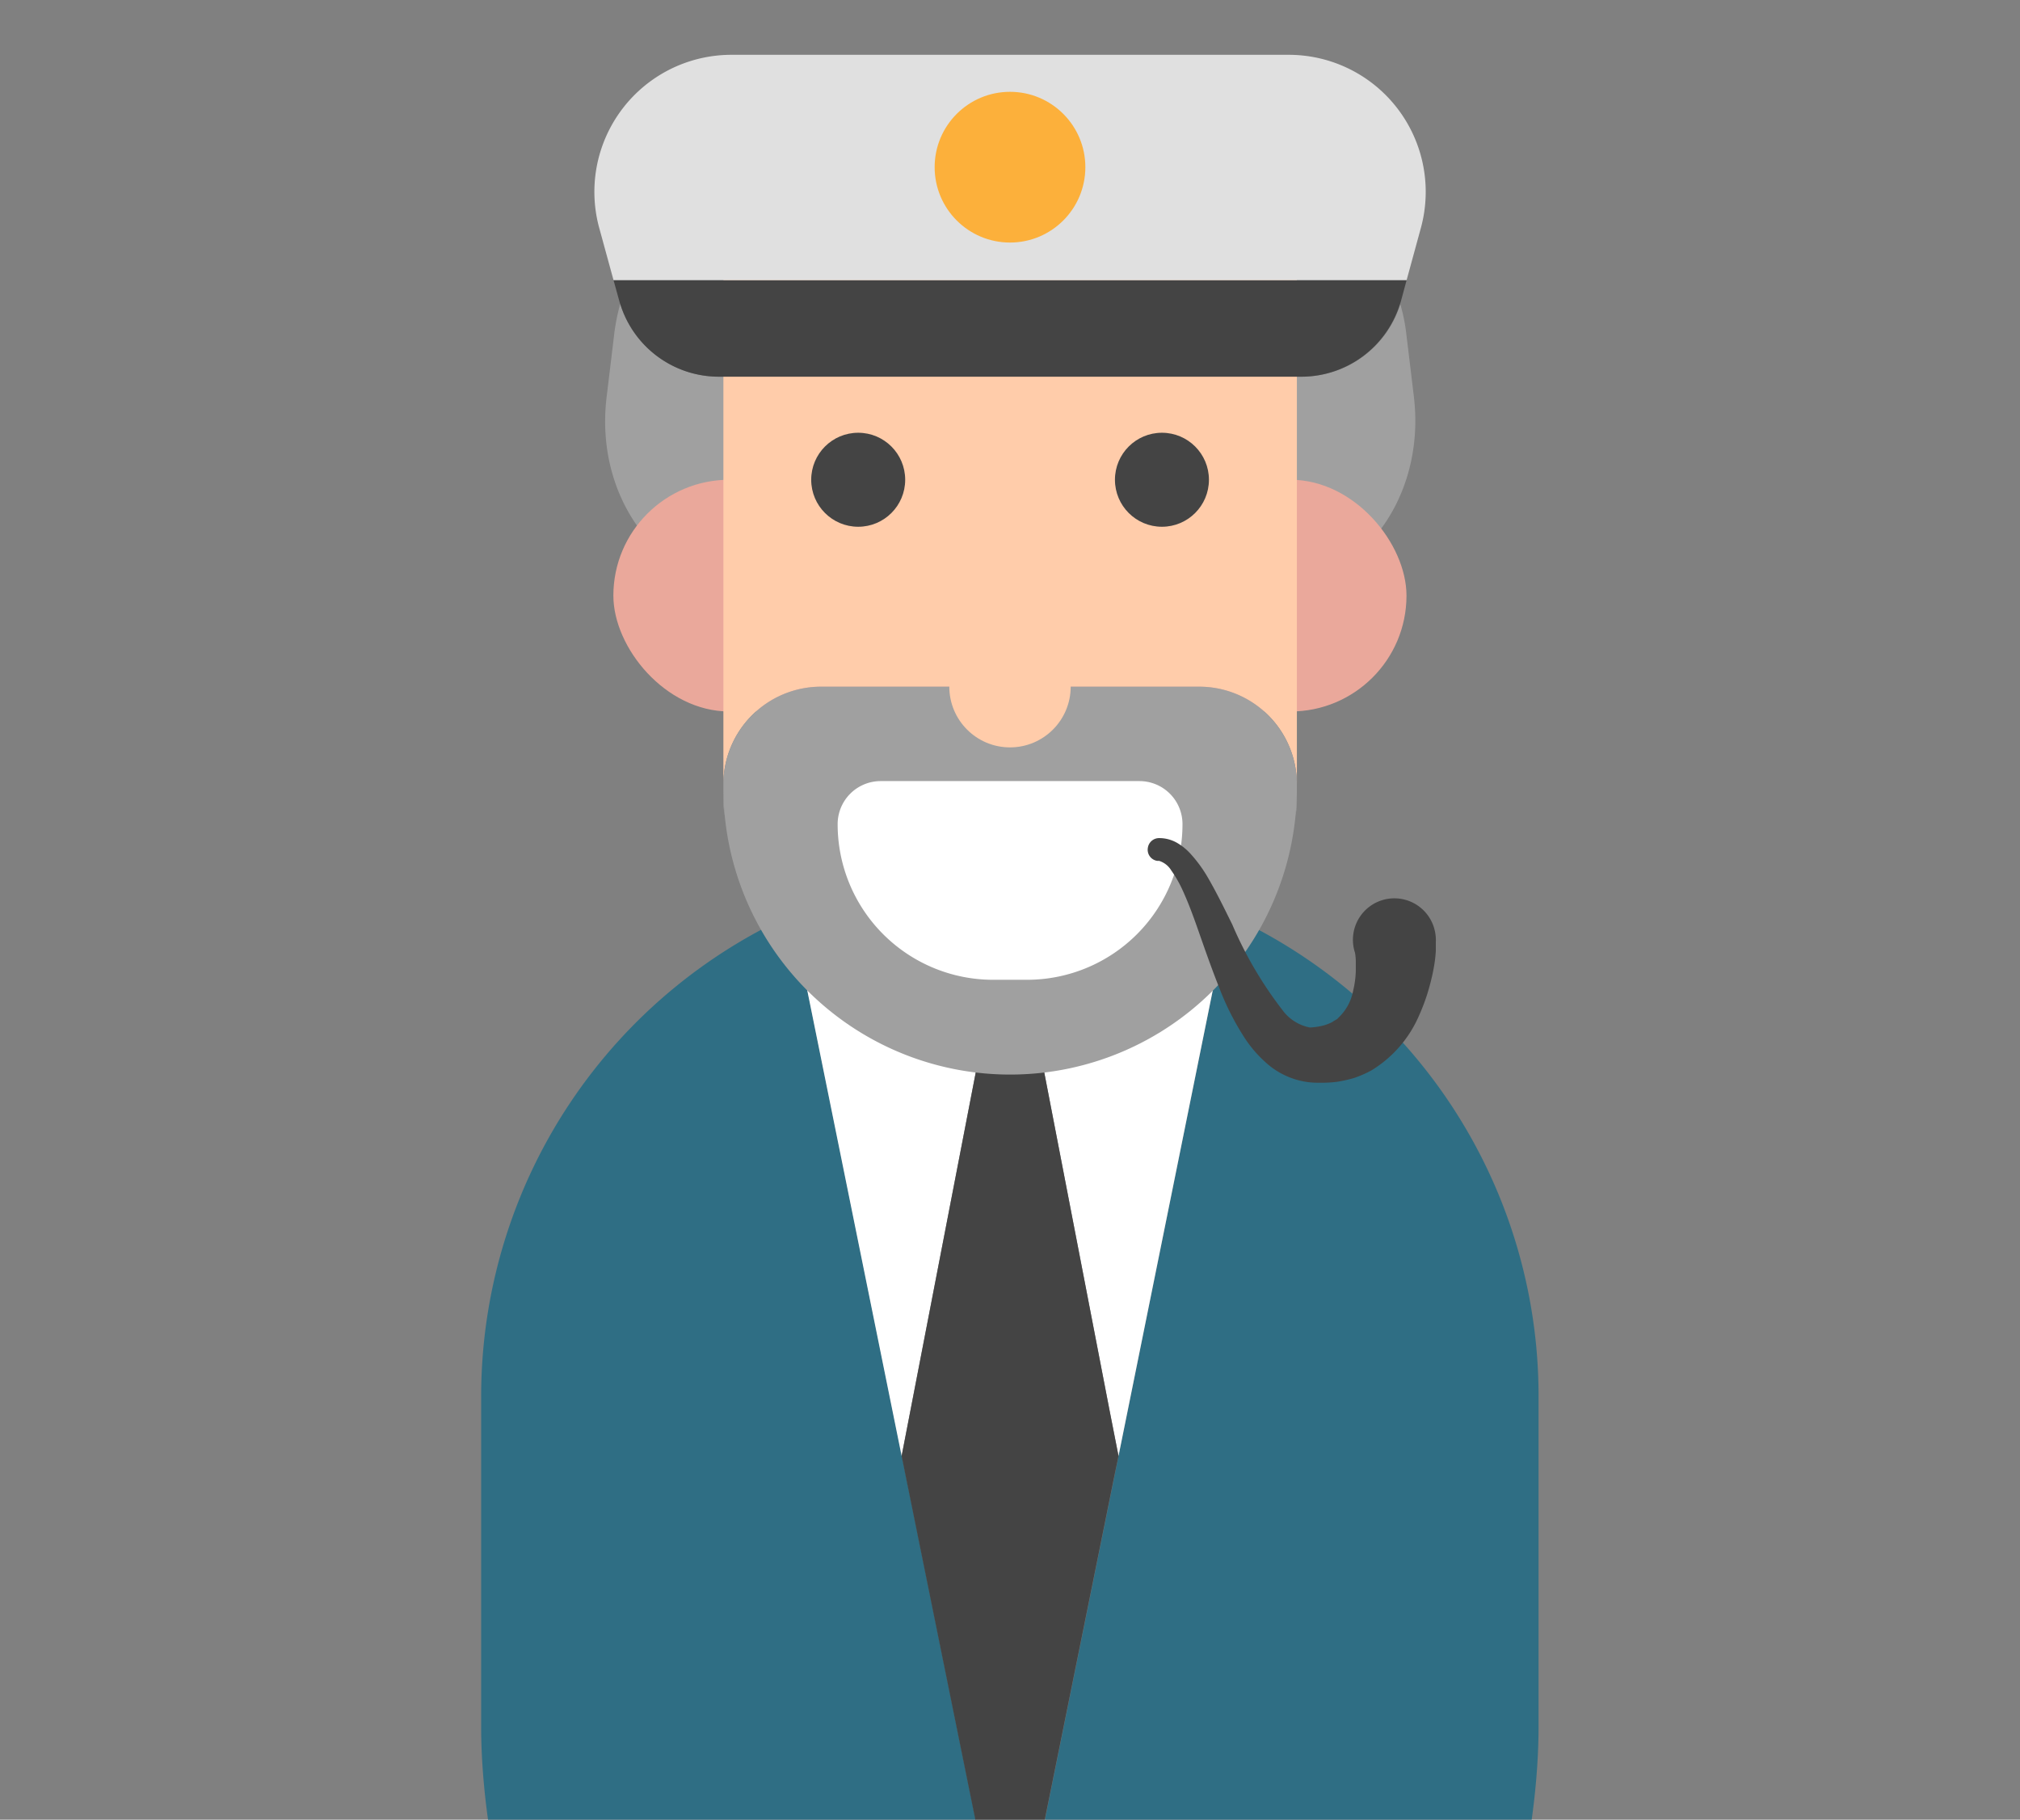 <svg xmlns="http://www.w3.org/2000/svg" viewBox="0 0 147.44 132.79"><rect x="0" y="0" width="147.44" height="132.79" fill="#808080" stroke="none"/><defs><style>.cls-1{fill:#2f6e84;}.cls-2{fill:#3e5768;}.cls-3{fill:#fff;}.cls-4{fill:#444;}.cls-5{fill:#a0a0a0;}.cls-6{fill:#eaa89b;}.cls-7{fill:#fca;}.cls-8{fill:#e0e0e0;}.cls-9{fill:#fcb03b;}</style></defs><g id="Layer_13" data-name="Layer 13"><path class="cls-1" d="M101,74.62a38.59,38.59,0,0,0-65.88,27.29V126c0,21.32,17.28,58.59,38.59,58.59s38.59-37.27,38.59-58.59V101.91A38.51,38.51,0,0,0,101,74.62ZM81.64,106.25l-.32,1.59-6.58,32.5-1,5-1-5-6.59-32.5-.32-1.59L58.54,70.34H72.75l1-5,1,5H88.91Z"/><polygon class="cls-2" points="73.72 65.34 74.69 70.34 72.75 70.34 73.72 65.34"/><polygon class="cls-3" points="72.75 70.34 66.47 102.84 65.81 106.25 58.53 70.34 72.75 70.34"/><polygon class="cls-3" points="88.91 70.34 81.64 106.25 80.97 102.84 74.69 70.34 88.91 70.34"/><polygon class="cls-4" points="81.64 106.25 81.31 107.84 74.73 140.34 72.72 140.34 66.13 107.84 65.81 106.25 66.47 102.84 72.75 70.34 74.69 70.34 80.97 102.84 81.64 106.25"/><polygon class="cls-3" points="74.69 70.34 72.75 70.34 73.72 65.34 74.69 70.34"/><path class="cls-5" d="M91.65,43.21H55.81c-7.33,0-12.47-6.59-11.53-14.26l.56-4.64a14.88,14.88,0,0,1,.43-2.13,7.54,7.54,0,0,0,7.21,5.31H95a7.55,7.55,0,0,0,7.21-5.29,13.37,13.37,0,0,1,.43,2.11l.56,4.64C104.11,36.62,99,43.21,91.65,43.21Z"/><rect class="cls-6" x="44.77" y="35.01" width="57.89" height="16.91" rx="8.46"/><path class="cls-7" d="M94.66,14.4V57.24a7.13,7.13,0,0,0-7.13-7.13H59.93a7.13,7.13,0,0,0-7.13,7.13V14.4Z"/><path class="cls-5" d="M94.66,57.24v.22a20.21,20.21,0,0,1-.1,2.07,20.93,20.93,0,0,1-41.66,0,20.21,20.21,0,0,1-.1-2.07v-.22a7.13,7.13,0,0,1,7.13-7.13h27.6A7.13,7.13,0,0,1,94.66,57.24Z"/><path class="cls-5" d="M52.8,57.46a20.21,20.21,0,0,0,.1,2.07,6.23,6.23,0,0,1-.1-1.15Z"/><path class="cls-5" d="M94.66,57.46v.92a6.23,6.23,0,0,1-.1,1.15A20.21,20.21,0,0,0,94.66,57.46Z"/><path class="cls-3" d="M64.28,57H83.17a3.14,3.14,0,0,1,3.14,3.14v0A11.35,11.35,0,0,1,75,71.5H72.49A11.35,11.35,0,0,1,61.14,60.15v0A3.14,3.14,0,0,1,64.28,57Z"/><circle class="cls-7" cx="73.72" cy="50.11" r="4.43"/><path class="cls-4" d="M102.67,20.44l-.4,1.48a2.29,2.29,0,0,1-.09.28A7.55,7.55,0,0,1,95,27.49H52.48a7.54,7.54,0,0,1-7.21-5.31,2,2,0,0,1-.08-.26l-.41-1.48Z"/><path class="cls-8" d="M103.73,16.56l-1.06,3.88H44.78l-1.06-3.87A10,10,0,0,1,53.33,4H94.12A10,10,0,0,1,103.73,16.56Z"/><circle class="cls-9" cx="73.72" cy="12.2" r="5.5"/><circle class="cls-4" cx="62.64" cy="35.01" r="3.43"/><circle class="cls-4" cx="84.81" cy="35.01" r="3.43"/><path class="cls-4" d="M84.61,61.16a2.61,2.61,0,0,1,1.36.38,4.11,4.11,0,0,1,.94.78A10.06,10.06,0,0,1,88.14,64c.68,1.17,1.24,2.33,1.81,3.48a28.4,28.4,0,0,0,3.65,6.22,3.24,3.24,0,0,0,2,1.28,4.63,4.63,0,0,0,1.12-.18,3.67,3.67,0,0,0,.53-.22c.14-.12.32-.16.43-.3a3.65,3.65,0,0,0,1.09-2,7.05,7.05,0,0,0,.19-1.4c0-.25,0-.49,0-.74a3.9,3.9,0,0,0-.06-.62,3,3,0,0,1,5.75-1.88,3.09,3.09,0,0,1,.15,1.12l0,.64a9.9,9.9,0,0,1-.16,1.28c-.07.39-.16.77-.26,1.15a14.29,14.29,0,0,1-.8,2.27,8.72,8.72,0,0,1-3.46,4,8,8,0,0,1-1.27.56,9.41,9.41,0,0,1-1.3.29,8.93,8.93,0,0,1-1.26.06,5.48,5.48,0,0,1-1.4-.15,5.68,5.68,0,0,1-2.44-1.27,9.09,9.09,0,0,1-1.56-1.78A19.56,19.56,0,0,1,89,72.1c-.49-1.23-.92-2.44-1.34-3.64s-.83-2.38-1.33-3.47a8.57,8.57,0,0,0-.84-1.47,1.58,1.58,0,0,0-.89-.7l-.14,0a.82.82,0,0,1-.68-.94A.83.83,0,0,1,84.61,61.16Z"/></g></svg>